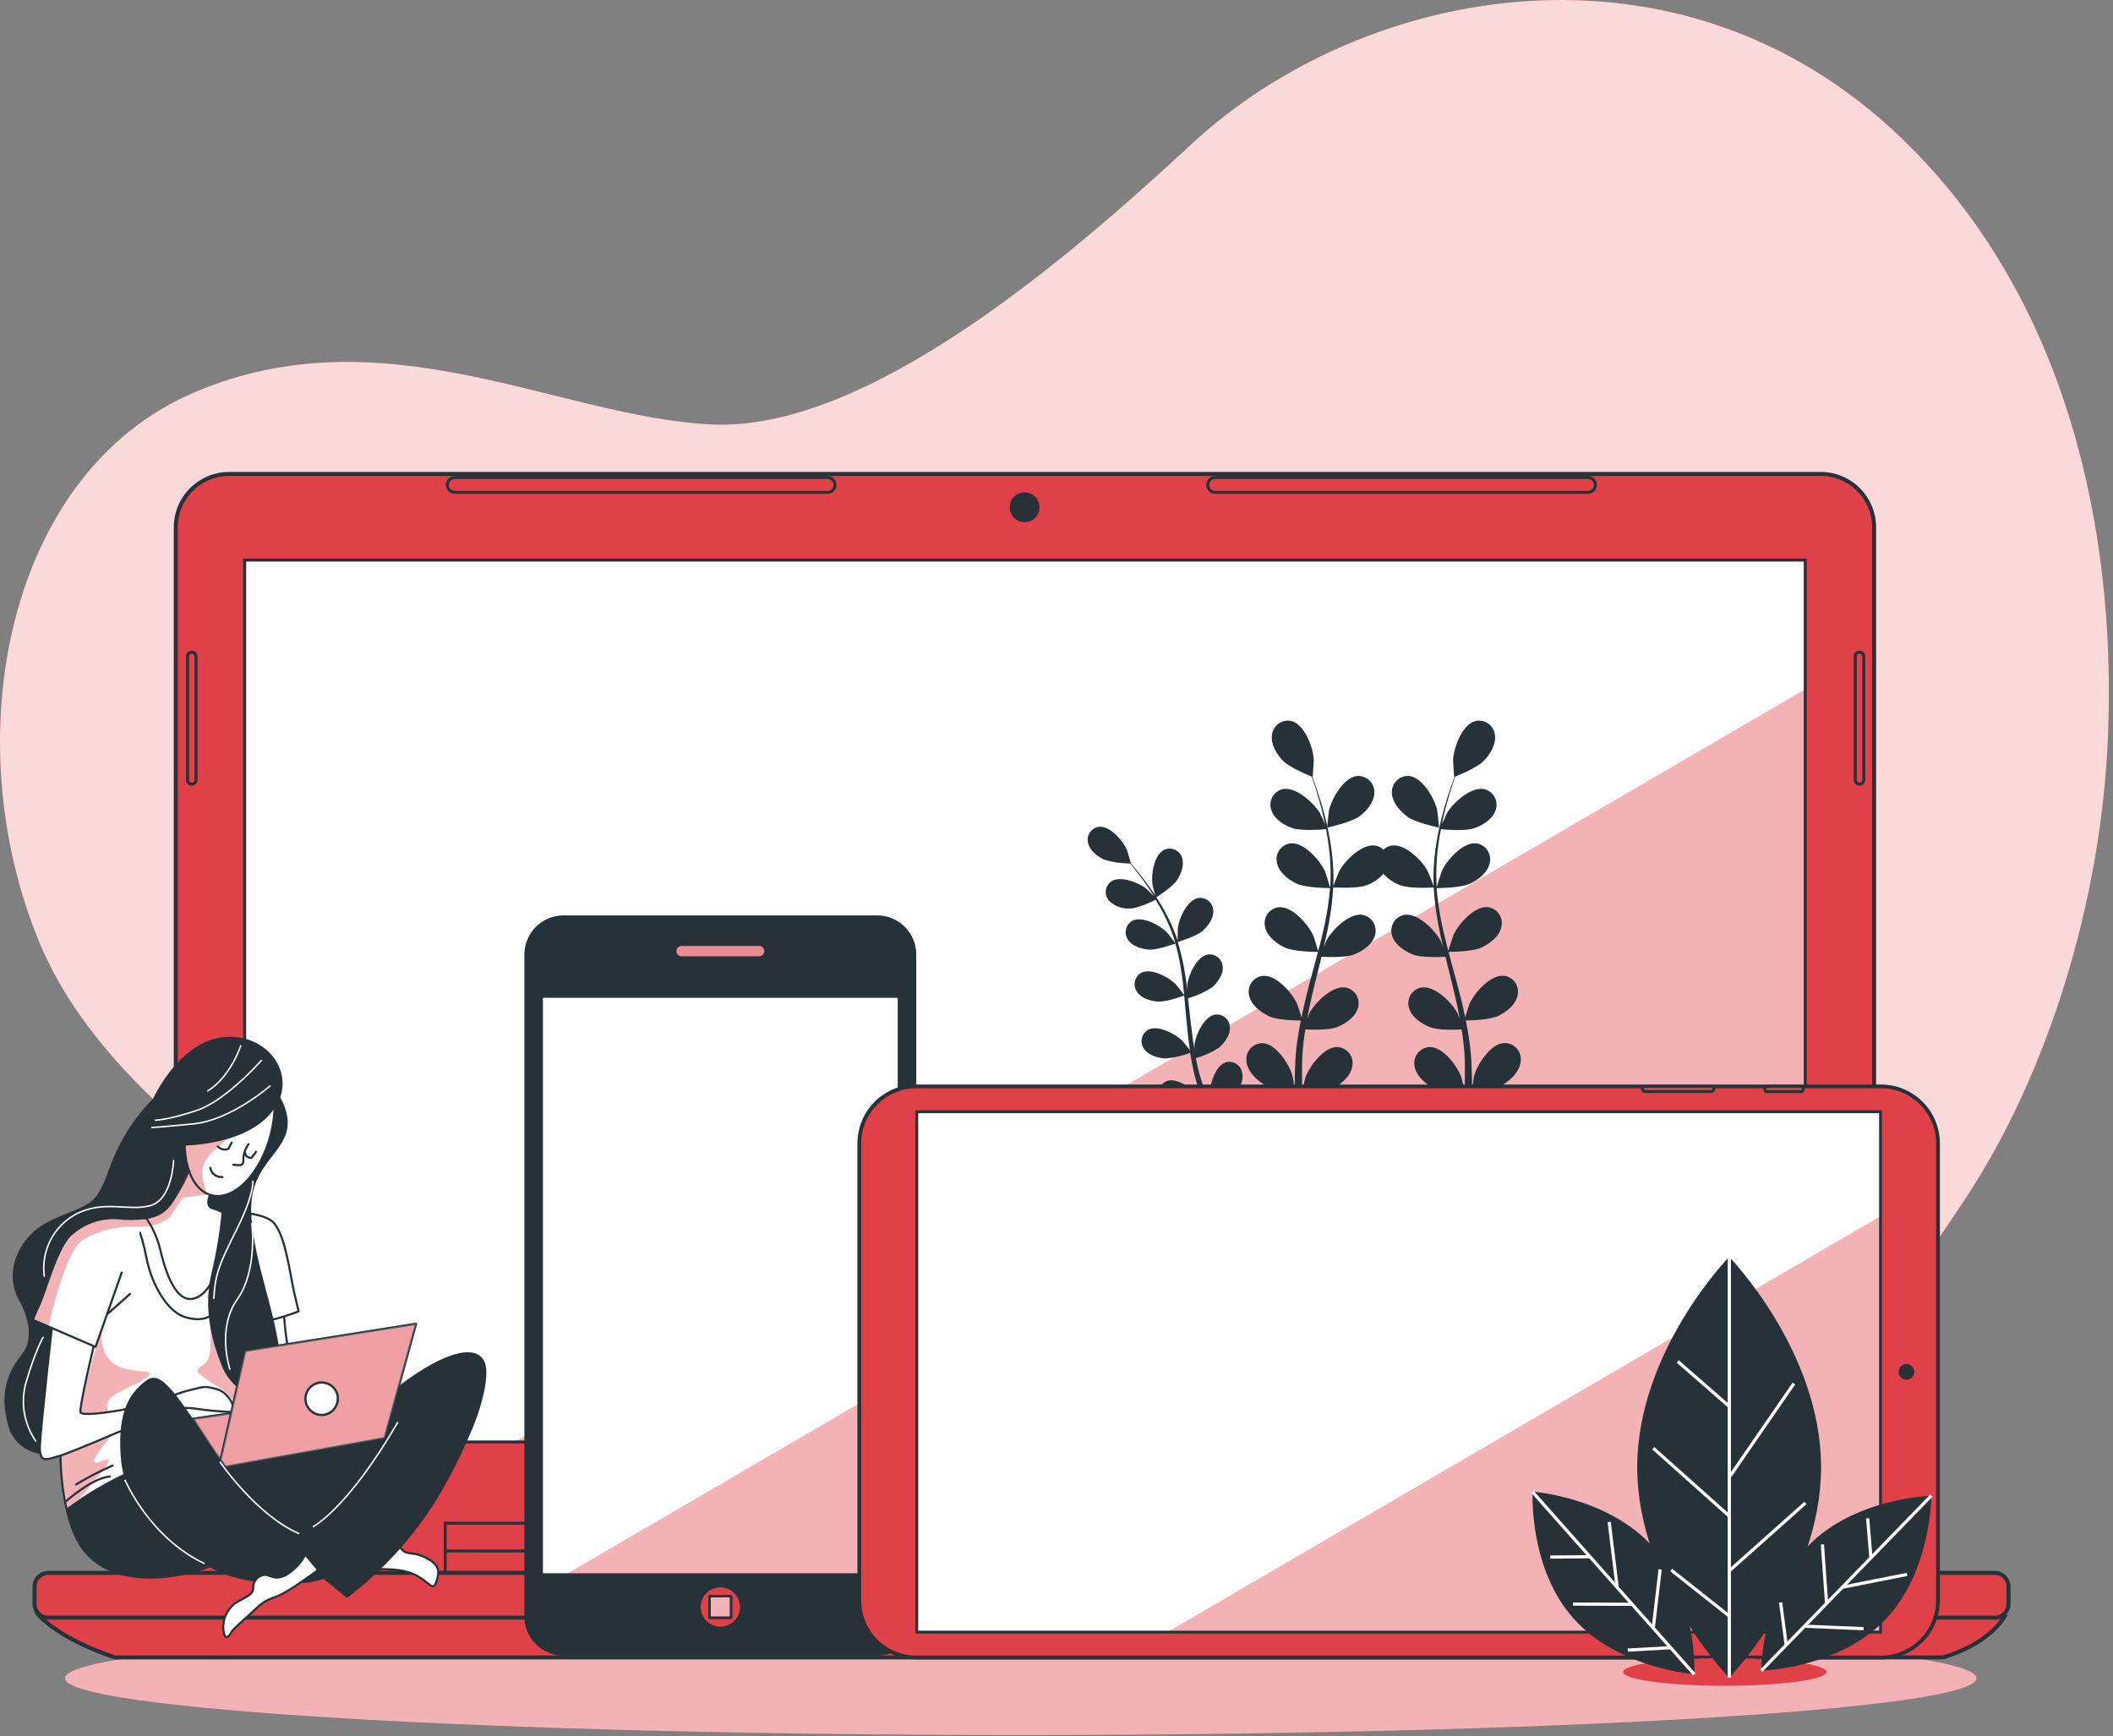 <svg width="488" height="401" viewBox="0 0 488 401" fill="none" xmlns="http://www.w3.org/2000/svg">
<rect x="0" y="0" width="488" height="401" fill="#808080" stroke="none"/>
<path d="M235.735 400.725C357.644 400.725 456.47 394.848 456.47 387.598C456.47 380.348 357.644 374.47 235.735 374.47C113.826 374.47 15 380.348 15 387.598C15 394.848 113.826 400.725 235.735 400.725Z" fill="#E04048"/>
<path opacity="0.6" d="M235.735 400.725C357.644 400.725 456.47 394.848 456.47 387.598C456.47 380.348 357.644 374.47 235.735 374.47C113.826 374.47 15 380.348 15 387.598C15 394.848 113.826 400.725 235.735 400.725Z" fill="white"/>
<path d="M439.027 31.779C387.933 -17.251 315.161 -3.793 275.177 33.277C245.962 60.404 199.94 99.739 164.309 98.029C128.984 96.319 88.6 71.822 44.712 90.693C1.402 109.281 -10.428 170.766 9.151 217.779C28.801 264.957 100.5 303.301 187.249 339.062C219.118 352.411 253.378 359.105 287.927 358.736C287.927 358.736 366.455 357.922 395.965 339.039C419.071 324.225 428.967 314.494 453.947 276.787C472.819 248.244 485.462 208.119 486.878 169.245C488.659 121.748 477.195 68.413 439.027 31.779Z" fill="#E04048"/>
<path opacity="0.8" d="M439.027 31.779C387.933 -17.251 315.161 -3.793 275.177 33.277C245.962 60.404 199.94 99.739 164.309 98.029C128.984 96.319 88.6 71.822 44.712 90.693C1.402 109.281 -10.428 170.766 9.151 217.779C28.801 264.957 100.5 303.301 187.249 339.062C219.118 352.411 253.378 359.105 287.927 358.736C287.927 358.736 366.455 357.922 395.965 339.039C419.071 324.225 428.967 314.494 453.947 276.787C472.819 248.244 485.462 208.119 486.878 169.245C488.659 121.748 477.195 68.413 439.027 31.779Z" fill="white"/>
<path d="M52.919 109.458H420.496C423.768 109.458 426.906 110.758 429.22 113.071C431.534 115.385 432.833 118.523 432.833 121.795V364.055H40.594V121.795C40.594 118.525 41.892 115.389 44.203 113.075C46.514 110.762 49.649 109.461 52.919 109.458Z" fill="#E04048" stroke="#263238" stroke-width="0.921" stroke-miterlimit="10"/>
<path d="M416.924 129.355H56.506V333.035H416.924V129.355Z" fill="white"/>
<g style="mix-blend-mode:multiply" opacity="0.4">
<path d="M416.924 333.035V159.172L118.793 333.035H416.924Z" fill="#E04048"/>
</g>
<path d="M416.924 129.355H56.506V333.035H416.924V129.355Z" stroke="#263238" stroke-width="0.69" stroke-miterlimit="10"/>
<path d="M372.387 351.801H102.822V365.081H372.387V351.801Z" fill="#E04048" stroke="#263238" stroke-width="0.692" stroke-miterlimit="10"/>
<path d="M372.387 358.205H102.822V365.093H372.387V358.205Z" fill="#E04048" stroke="#263238" stroke-width="0.692" stroke-miterlimit="10"/>
<path d="M8.867 372.96C8.867 372.96 13.302 378.374 26.559 382.797H448.639C448.639 382.797 458.475 380.332 462.91 373.444L8.867 372.96Z" fill="#E04048" stroke="#263238" stroke-width="0.921" stroke-miterlimit="10"/>
<path d="M460.681 363.265H11.155C9.396 363.265 7.971 364.69 7.971 366.449V370.424C7.971 372.183 9.396 373.608 11.155 373.608H460.681C462.44 373.608 463.865 372.183 463.865 370.424V366.449C463.865 364.69 462.44 363.265 460.681 363.265Z" fill="#E04048" stroke="#263238" stroke-width="0.921" stroke-miterlimit="10"/>
<path d="M236.632 120.604C238.534 120.604 240.076 119.062 240.076 117.16C240.076 115.258 238.534 113.716 236.632 113.716C234.729 113.716 233.188 115.258 233.188 117.16C233.188 119.062 234.729 120.604 236.632 120.604Z" fill="#263238"/>
<path d="M191.129 113.715H105.029C104.803 113.715 104.579 113.671 104.37 113.584C104.161 113.498 103.971 113.371 103.811 113.211C103.651 113.051 103.524 112.861 103.438 112.652C103.351 112.444 103.307 112.22 103.307 111.993V111.993C103.307 111.767 103.351 111.543 103.438 111.334C103.524 111.126 103.651 110.936 103.811 110.776C103.971 110.616 104.161 110.489 104.37 110.403C104.579 110.316 104.803 110.271 105.029 110.271H191.129C191.585 110.275 192.021 110.457 192.343 110.779C192.665 111.102 192.848 111.538 192.851 111.993V111.993C192.851 112.45 192.669 112.888 192.346 113.211C192.024 113.534 191.586 113.715 191.129 113.715V113.715Z" fill="#E04048" stroke="#263238" stroke-width="0.692" stroke-miterlimit="10"/>
<path d="M366.738 113.715H280.638C280.181 113.715 279.743 113.534 279.42 113.211C279.097 112.888 278.916 112.45 278.916 111.993V111.993C278.919 111.538 279.102 111.102 279.424 110.779C279.746 110.457 280.182 110.275 280.638 110.271H366.738C367.195 110.271 367.633 110.453 367.956 110.776C368.279 111.099 368.46 111.537 368.46 111.993V111.993C368.46 112.45 368.279 112.888 367.956 113.211C367.633 113.534 367.195 113.715 366.738 113.715V113.715Z" fill="#E04048" stroke="#263238" stroke-width="0.692" stroke-miterlimit="10"/>
<path d="M429.459 181.11C429.199 181.11 428.949 181.007 428.763 180.824C428.578 180.64 428.472 180.391 428.469 180.131V151.6C428.472 151.338 428.577 151.088 428.762 150.902C428.947 150.717 429.198 150.612 429.459 150.609C429.72 150.612 429.969 150.718 430.152 150.903C430.336 151.089 430.438 151.339 430.438 151.6V180.131C430.438 180.39 430.335 180.639 430.152 180.823C429.968 181.006 429.719 181.11 429.459 181.11V181.11Z" fill="#E04048" stroke="#263238" stroke-width="0.692" stroke-miterlimit="10"/>
<path d="M44.288 181.11C44.159 181.11 44.032 181.084 43.913 181.035C43.794 180.986 43.686 180.914 43.595 180.823C43.504 180.732 43.432 180.624 43.383 180.505C43.334 180.387 43.309 180.259 43.309 180.131V151.6C43.309 151.339 43.411 151.089 43.595 150.903C43.778 150.718 44.027 150.612 44.288 150.609V150.609C44.549 150.612 44.8 150.717 44.985 150.902C45.17 151.088 45.275 151.338 45.278 151.6V180.131C45.275 180.391 45.169 180.64 44.984 180.824C44.798 181.007 44.548 181.11 44.288 181.11V181.11Z" fill="#E04048" stroke="#263238" stroke-width="0.692" stroke-miterlimit="10"/>
<path d="M313.875 188.588C315.549 187.409 317.354 185.309 317.413 183.092C317.435 182.572 317.348 182.054 317.158 181.57C316.968 181.086 316.679 180.647 316.309 180.282C315.939 179.916 315.497 179.632 315.01 179.448C314.524 179.263 314.005 179.183 313.485 179.211C310.36 179.494 307.588 184.401 306.928 187.126C306.928 187.361 306.456 191.147 306.515 191.136C306.574 191.124 311.893 189.992 313.875 188.588Z" fill="#263238"/>
<path d="M286.878 247.726C286.803 247.305 286.64 246.905 286.399 246.552C286.158 246.199 285.845 245.901 285.48 245.678C285.116 245.455 284.708 245.312 284.284 245.258C283.86 245.205 283.429 245.242 283.021 245.367C280.662 246.181 279.329 250.604 279.365 252.892C279.365 253.033 279.589 254.755 279.718 255.628C279.447 254.956 279.188 254.272 278.916 253.564C278.527 252.538 278.15 251.453 277.737 250.391L277.206 248.705C277.017 248.139 276.899 247.525 276.746 247.006C276.534 246.157 276.357 245.272 276.18 244.388C278.097 243.856 279.92 243.028 281.582 241.935C282.867 240.755 284.177 239.021 284.047 237.217C284.032 236.793 283.927 236.377 283.74 235.996C283.553 235.615 283.288 235.278 282.962 235.006C282.636 234.735 282.256 234.535 281.848 234.42C281.439 234.305 281.011 234.277 280.591 234.339C278.079 234.787 276.145 238.962 275.873 241.227C275.873 241.298 275.873 241.781 275.873 242.406C275.732 241.534 275.578 240.673 275.461 239.788C275.107 237.288 274.835 234.728 274.552 232.169C274.493 231.626 274.423 231.095 274.364 230.565C276.335 230.012 278.212 229.165 279.931 228.052C281.216 226.873 282.525 225.139 282.396 223.335C282.379 222.911 282.273 222.496 282.085 222.116C281.898 221.736 281.632 221.4 281.307 221.128C280.981 220.857 280.602 220.657 280.195 220.542C279.787 220.426 279.359 220.397 278.94 220.457C276.428 220.905 274.493 225.08 274.222 227.345C274.222 227.427 274.222 228.005 274.222 228.642C274.045 227.262 273.856 225.87 273.621 224.502C273.235 222.154 272.695 219.833 272.005 217.555C272.323 217.461 276.298 216.258 277.749 214.996C279.022 213.816 280.343 212.083 280.202 210.278C280.187 209.854 280.082 209.438 279.895 209.057C279.708 208.676 279.443 208.339 279.117 208.067C278.791 207.796 278.411 207.596 278.003 207.481C277.594 207.366 277.166 207.339 276.746 207.4C274.234 207.848 272.3 212.024 272.028 214.288C272.028 214.441 271.958 216.541 271.969 217.284C271.964 217.257 271.964 217.229 271.969 217.201C271.228 214.985 270.293 212.838 269.174 210.785C268.188 208.945 267.093 207.164 265.895 205.454C264.798 203.85 263.701 202.458 262.711 201.232C262.18 200.571 261.673 199.97 261.201 199.427C261.201 199.427 260.352 196.467 260.269 196.278C259.361 194.19 256.377 190.687 253.829 190.947C253.409 191 253.005 191.141 252.643 191.36C252.281 191.58 251.97 191.874 251.729 192.223C251.489 192.571 251.325 192.966 251.248 193.383C251.17 193.799 251.182 194.227 251.282 194.638C251.636 196.408 253.381 197.764 254.926 198.507C256.891 199.125 258.941 199.431 261 199.415C261.484 200.005 261.991 200.595 262.534 201.326C263.489 202.576 264.562 203.992 265.612 205.607C265.895 206.044 266.178 206.516 266.461 206.964C265.824 206.303 264.94 205.395 264.834 205.324C263.064 203.885 258.807 202.152 256.672 203.543C256.323 203.786 256.029 204.099 255.808 204.462C255.588 204.825 255.447 205.231 255.393 205.652C255.34 206.074 255.376 206.502 255.499 206.909C255.621 207.315 255.828 207.692 256.106 208.013C256.749 208.648 257.521 209.138 258.369 209.449C259.218 209.76 260.123 209.886 261.024 209.818C262.793 209.818 266.143 208.167 266.921 207.813C267.546 208.827 268.101 209.889 268.726 211.033C269.786 213.082 270.663 215.221 271.344 217.426C271.344 217.555 271.344 217.697 271.439 217.827C271.179 217.437 269.61 215.468 269.481 215.314C267.877 213.687 263.831 211.493 261.555 212.649C261.181 212.85 260.854 213.128 260.595 213.465C260.336 213.802 260.151 214.189 260.052 214.602C259.953 215.015 259.942 215.444 260.02 215.862C260.098 216.279 260.263 216.675 260.505 217.024C261.472 218.534 263.595 219.183 265.294 219.313C267.252 219.466 271.309 217.968 271.462 217.909C272.079 220.129 272.552 222.387 272.878 224.667C273.125 226.354 273.314 228.064 273.479 229.798C273.137 229.303 271.663 227.439 271.545 227.321C269.941 225.693 265.895 223.511 263.619 224.656C263.245 224.857 262.918 225.135 262.659 225.472C262.4 225.808 262.215 226.196 262.116 226.609C262.017 227.022 262.006 227.451 262.084 227.868C262.162 228.286 262.327 228.682 262.569 229.031C263.536 230.553 265.659 231.19 267.358 231.32C269.268 231.473 273.161 230.057 273.491 229.94C273.573 230.718 273.644 231.508 273.715 232.298C273.951 234.87 274.163 237.441 274.458 239.977C274.564 240.849 274.694 241.71 274.824 242.571C274.281 241.852 273.255 240.566 273.161 240.46C271.557 238.844 267.511 236.651 265.235 237.807C264.86 238.006 264.532 238.282 264.272 238.617C264.012 238.952 263.826 239.338 263.726 239.751C263.625 240.163 263.613 240.591 263.691 241.008C263.768 241.425 263.932 241.821 264.173 242.17C265.152 243.692 267.275 244.329 268.974 244.459C270.995 244.329 272.984 243.887 274.871 243.149C275.095 244.588 275.343 246.004 275.661 247.384C275.814 247.985 275.932 248.563 276.109 249.153C276.286 249.743 276.428 250.332 276.593 250.851C276.97 252.031 277.312 253.057 277.69 254.118C277.878 254.649 278.067 255.144 278.256 255.663C277.819 254.85 277.076 253.576 277.006 253.47C275.673 251.63 272.005 248.846 269.575 249.636C269.176 249.779 268.811 250.005 268.504 250.298C268.198 250.591 267.957 250.946 267.796 251.339C267.636 251.732 267.56 252.154 267.574 252.578C267.588 253.002 267.691 253.418 267.877 253.8C268.608 255.451 270.613 256.406 272.264 256.796C273.915 257.185 278.032 256.454 278.504 256.359C278.975 257.621 279.447 258.848 279.895 259.992C281.346 263.601 282.679 266.55 283.646 268.602C284.613 270.654 285.215 271.81 285.215 271.81C285.327 272.011 285.513 272.16 285.733 272.226C285.953 272.292 286.19 272.27 286.394 272.164C286.593 272.05 286.74 271.864 286.806 271.645C286.871 271.425 286.851 271.189 286.748 270.985C286.748 270.985 286.146 269.876 285.144 267.859C284.141 265.842 282.785 262.964 281.252 259.426C280.815 258.4 280.367 257.315 279.919 256.194C280.379 255.97 283.976 254.236 285.179 252.797C286.382 251.358 287.279 249.483 286.878 247.726Z" fill="#263238"/>
<path d="M266.92 207.318C266.92 207.318 270.729 204.959 271.826 203.296C272.77 201.869 273.56 199.758 273.006 198.106C272.878 197.702 272.666 197.33 272.385 197.013C272.103 196.697 271.758 196.443 271.372 196.268C270.986 196.093 270.568 196.002 270.144 196C269.72 195.997 269.301 196.084 268.913 196.255C266.554 197.34 265.846 201.881 266.141 204.145C266.141 204.334 266.92 207.341 266.92 207.318Z" fill="#263238"/>
<path d="M324.974 188.588C326.944 190.05 332.345 191.135 332.345 191.135C332.345 191.135 331.992 187.361 331.933 187.125C331.307 184.401 328.512 179.494 325.387 179.211C324.867 179.181 324.347 179.26 323.86 179.444C323.373 179.627 322.93 179.911 322.559 180.277C322.189 180.643 321.9 181.083 321.71 181.567C321.521 182.052 321.435 182.572 321.459 183.092C321.483 185.25 323.287 187.29 324.974 188.588Z" fill="#263238"/>
<path d="M347.382 240.897C344.256 241.027 341.202 245.78 340.447 248.481C340.447 248.634 340.116 250.415 339.951 251.547C339.951 250.863 339.951 250.215 339.951 249.519C339.951 248.139 339.881 246.759 339.822 245.284C339.822 244.577 339.727 243.857 339.668 243.126C339.609 242.395 339.503 241.64 339.421 240.897C339.196 239.163 338.89 237.429 338.536 235.672C339.715 235.672 344.032 235.542 345.931 234.669C347.83 233.796 350 232.145 350.472 229.951C350.604 229.447 350.627 228.92 350.54 228.406C350.453 227.892 350.259 227.402 349.969 226.969C349.679 226.535 349.301 226.168 348.859 225.892C348.417 225.615 347.922 225.435 347.405 225.363C344.292 224.998 340.553 229.244 339.397 231.803C339.326 231.957 338.701 233.879 338.383 234.941C338.159 233.891 337.946 232.841 337.699 231.791C336.956 228.748 336.106 225.694 335.281 222.639C335.021 221.707 334.785 220.763 334.538 219.832C335.21 219.832 340.116 219.832 342.192 218.817C344.268 217.803 346.261 216.293 346.733 214.1C346.863 213.595 346.884 213.069 346.797 212.556C346.709 212.042 346.515 211.553 346.225 211.12C345.936 210.687 345.558 210.32 345.117 210.043C344.677 209.766 344.182 209.585 343.667 209.512C340.553 209.158 336.826 213.404 335.67 215.951C335.576 216.14 334.679 218.912 334.49 219.631C333.948 217.567 333.429 215.515 333.004 213.463C332.417 210.705 332.011 207.911 331.789 205.1C332.155 205.1 337.345 205.1 339.491 204.086C341.39 203.213 343.56 201.562 344.044 199.368C344.172 198.863 344.192 198.337 344.102 197.823C344.013 197.31 343.817 196.821 343.527 196.388C343.237 195.956 342.859 195.589 342.417 195.312C341.976 195.035 341.481 194.854 340.966 194.78C337.852 194.426 334.125 198.672 332.969 201.22C332.875 201.42 331.919 204.404 331.789 204.947C331.789 204.794 331.789 204.617 331.789 204.452C331.632 201.622 331.727 198.784 332.073 195.971C332.249 194.414 332.497 192.928 332.78 191.501C333.795 191.607 338.3 192.008 340.364 191.313C342.428 190.617 344.693 189.26 345.4 187.161C345.582 186.673 345.66 186.153 345.628 185.634C345.596 185.115 345.455 184.608 345.215 184.147C344.975 183.686 344.641 183.28 344.234 182.956C343.827 182.632 343.356 182.397 342.853 182.266C339.786 181.57 335.611 185.38 334.184 187.786C334.113 187.916 333.464 189.331 333.004 190.381C333.134 189.732 333.264 189.06 333.405 188.446C333.936 186.088 334.585 184.047 335.127 182.207C335.458 181.169 335.776 180.226 336.083 179.353C337.109 178.94 341.213 177.253 342.699 175.708C344.186 174.163 345.589 171.887 345.247 169.705C345.186 169.188 345.016 168.689 344.749 168.241C344.482 167.794 344.124 167.408 343.698 167.109C343.271 166.809 342.787 166.603 342.275 166.504C341.764 166.404 341.237 166.414 340.73 166.532C337.699 167.322 335.752 172.63 335.587 175.425C335.587 175.661 335.8 179.471 335.847 179.447H335.906C335.599 180.285 335.269 181.181 334.927 182.172C334.325 184 333.653 186.076 333.075 188.387C332.422 190.868 331.914 193.384 331.554 195.924C331.142 198.767 330.984 201.64 331.082 204.511V204.617C330.775 203.756 329.832 201.361 329.737 201.196C328.416 198.719 324.406 194.733 321.328 195.299C320.638 195.423 320.004 195.756 319.511 196.254C319.021 195.754 318.385 195.42 317.695 195.299C314.617 194.745 310.618 198.731 309.297 201.196C309.203 201.361 308.248 203.756 307.941 204.617C307.941 204.617 307.941 204.546 307.941 204.511C308.035 201.64 307.873 198.766 307.457 195.924C307.095 193.386 306.591 190.87 305.948 188.387C305.37 186.029 304.697 184 304.084 182.172C303.742 181.181 303.424 180.285 303.105 179.447H303.164C303.164 179.447 303.435 175.661 303.424 175.425C303.27 172.63 301.312 167.322 298.281 166.532C297.774 166.414 297.247 166.404 296.736 166.504C296.224 166.603 295.74 166.809 295.313 167.109C294.887 167.408 294.528 167.794 294.262 168.241C293.995 168.689 293.825 169.188 293.764 169.705C293.422 171.887 294.861 174.21 296.311 175.708C297.762 177.206 301.902 178.94 302.928 179.353C303.235 180.226 303.553 181.169 303.895 182.207C304.462 184.047 305.075 186.135 305.606 188.446C305.747 189.06 305.877 189.732 306.018 190.381C305.558 189.331 304.921 187.916 304.839 187.786C303.412 185.427 299.237 181.57 296.182 182.266C295.677 182.395 295.206 182.629 294.798 182.953C294.39 183.276 294.055 183.682 293.814 184.144C293.574 184.606 293.434 185.114 293.403 185.633C293.371 186.153 293.45 186.674 293.634 187.161C294.342 189.26 296.677 190.699 298.659 191.313C300.64 191.926 305.228 191.607 306.254 191.501C306.526 192.928 306.773 194.414 306.95 195.971C307.3 198.784 307.399 201.622 307.245 204.452C307.245 204.617 307.245 204.794 307.186 204.947C307.056 204.404 306.089 201.409 306.007 201.22C304.827 198.672 301.112 194.426 297.998 194.78C297.482 194.853 296.988 195.034 296.547 195.312C296.106 195.589 295.729 195.956 295.44 196.389C295.15 196.822 294.955 197.311 294.868 197.824C294.78 198.338 294.802 198.864 294.932 199.368C295.403 201.527 297.574 203.178 299.472 204.086C301.619 205.077 306.809 205.1 307.174 205.1C306.941 207.919 306.527 210.72 305.936 213.486C305.499 215.539 304.98 217.591 304.438 219.655C304.249 218.935 303.353 216.116 303.258 215.975C302.079 213.427 298.364 209.181 295.25 209.535C294.734 209.608 294.24 209.789 293.799 210.067C293.358 210.344 292.981 210.711 292.691 211.144C292.402 211.577 292.207 212.066 292.12 212.579C292.032 213.093 292.054 213.619 292.183 214.123C292.655 216.282 294.825 217.933 296.724 218.841C298.8 219.796 303.718 219.855 304.379 219.855C304.131 220.787 303.895 221.731 303.636 222.662C302.81 225.717 301.961 228.772 301.277 231.815C301.018 232.865 300.805 233.914 300.581 234.964C300.263 233.903 299.638 231.98 299.567 231.827C298.387 229.267 294.672 225.021 291.558 225.387C291.043 225.46 290.548 225.641 290.107 225.918C289.667 226.196 289.289 226.563 289 226.996C288.71 227.429 288.515 227.918 288.428 228.431C288.34 228.945 288.362 229.471 288.492 229.975C288.963 232.133 291.134 233.773 293.033 234.693C294.932 235.613 299.201 235.684 300.428 235.695C300.074 237.453 299.767 239.234 299.543 240.92C299.461 241.663 299.331 242.43 299.296 243.15C299.26 243.869 299.189 244.6 299.142 245.308C299.083 246.782 299.036 248.162 299.024 249.542C299.024 250.238 299.024 250.887 299.024 251.571C298.859 250.391 298.564 248.658 298.517 248.504C297.762 245.803 294.719 241.05 291.582 240.92C291.062 240.916 290.547 241.022 290.07 241.229C289.593 241.437 289.165 241.743 288.813 242.126C288.462 242.51 288.195 242.963 288.03 243.456C287.865 243.949 287.805 244.472 287.855 244.99C287.996 247.207 289.895 249.153 291.641 250.309C293.386 251.465 298.246 252.349 299.012 252.467C299.012 254.13 299.012 255.734 299.012 257.244C299.142 262.021 299.425 265.984 299.661 268.767C299.897 271.551 300.098 273.131 300.098 273.131C300.165 273.398 300.329 273.631 300.559 273.783C300.788 273.935 301.066 273.997 301.338 273.956C301.611 273.914 301.858 273.773 302.032 273.56C302.206 273.347 302.294 273.076 302.28 272.801C302.28 272.801 302.055 271.268 301.761 268.52C301.466 265.771 301.1 261.856 300.864 257.138C300.805 255.782 300.746 254.331 300.711 252.845C301.489 252.774 306.266 252.29 308.212 251.182C310.158 250.073 312.057 248.316 312.34 246.122C312.424 245.608 312.398 245.083 312.266 244.579C312.133 244.076 311.896 243.606 311.57 243.2C311.245 242.794 310.837 242.462 310.374 242.223C309.912 241.985 309.404 241.846 308.884 241.817C305.747 241.734 302.397 246.287 301.466 248.894C301.407 249.059 300.923 251.134 300.711 252.196C300.711 251.3 300.711 250.415 300.711 249.471C300.711 248.139 300.711 246.711 300.711 245.332C300.711 244.624 300.793 243.904 300.829 243.173C300.864 242.442 300.959 241.734 301.018 241.015C301.135 239.941 301.301 238.856 301.477 237.759C302.881 237.83 306.879 237.948 308.755 237.229C310.63 236.509 312.989 234.976 313.591 232.853C313.752 232.358 313.808 231.835 313.754 231.317C313.7 230.799 313.538 230.299 313.278 229.848C313.017 229.397 312.665 229.007 312.243 228.701C311.821 228.396 311.34 228.183 310.831 228.076C307.752 227.51 303.754 231.508 302.421 233.973L301.902 235.259C302.091 234.198 302.291 233.136 302.527 232.074C303.188 229.043 303.966 225.977 304.733 222.898L305.193 220.976C306.372 221.035 310.713 221.212 312.682 220.457C314.652 219.702 316.917 218.204 317.53 216.081C317.69 215.585 317.744 215.062 317.688 214.544C317.633 214.026 317.469 213.526 317.208 213.076C316.946 212.625 316.593 212.235 316.171 211.93C315.749 211.624 315.268 211.411 314.758 211.304C311.68 210.738 307.681 214.737 306.349 217.202C306.349 217.296 306.042 217.945 305.747 218.688C306.136 217.013 306.502 215.338 306.82 213.663C307.379 210.794 307.742 207.889 307.906 204.971C308.566 204.971 313.484 205.277 315.619 204.452C317.117 203.904 318.454 202.992 319.511 201.798C320.569 202.992 321.906 203.904 323.404 204.452C325.538 205.277 330.48 205.006 331.117 204.971C331.287 207.889 331.649 210.793 332.202 213.663C332.521 215.338 332.886 217.013 333.276 218.688C332.981 217.945 332.721 217.296 332.674 217.202C331.353 214.737 327.355 210.738 324.265 211.304C323.755 211.411 323.274 211.624 322.852 211.929C322.431 212.235 322.078 212.625 321.818 213.076C321.557 213.527 321.395 214.028 321.341 214.545C321.287 215.063 321.343 215.586 321.505 216.081C322.118 218.204 324.394 219.702 326.34 220.457C328.287 221.212 332.674 221.035 333.83 220.976C333.983 221.624 334.137 222.261 334.302 222.898C335.057 225.977 335.835 229.043 336.507 232.074C336.743 233.136 336.932 234.198 337.132 235.259C336.873 234.61 336.649 234.08 336.602 233.973C335.281 231.508 331.282 227.51 328.192 228.076C327.683 228.183 327.201 228.396 326.78 228.701C326.358 229.007 326.006 229.397 325.745 229.848C325.485 230.299 325.322 230.799 325.268 231.317C325.214 231.835 325.27 232.358 325.432 232.853C326.046 234.976 328.322 236.474 330.268 237.229C332.214 237.984 336.165 237.83 337.557 237.759C337.722 238.856 337.899 239.941 338.005 241.015C338.076 241.734 338.182 242.43 338.206 243.173C338.229 243.916 338.276 244.624 338.312 245.332C338.312 246.711 338.312 248.139 338.312 249.471C338.312 250.415 338.312 251.3 338.312 252.196C338.088 251.134 337.604 249.059 337.545 248.894C336.613 246.252 333.264 241.699 330.126 241.817C329.607 241.846 329.099 241.985 328.637 242.223C328.174 242.462 327.766 242.794 327.441 243.2C327.115 243.606 326.878 244.076 326.745 244.579C326.613 245.083 326.587 245.608 326.671 246.122C326.954 248.316 329.03 250.144 330.799 251.182C332.568 252.22 337.522 252.774 338.3 252.845C338.3 254.331 338.218 255.782 338.147 257.138C337.923 261.856 337.557 265.783 337.262 268.52C336.967 271.256 336.731 272.801 336.731 272.801C336.717 273.076 336.805 273.347 336.979 273.56C337.153 273.773 337.4 273.914 337.673 273.956C337.945 273.997 338.223 273.935 338.452 273.783C338.681 273.631 338.846 273.398 338.913 273.131V273.131C338.913 273.131 339.114 271.539 339.362 268.767C339.609 265.996 339.881 262.021 339.998 257.244C339.998 255.734 340.057 254.13 340.057 252.467C340.824 252.349 345.554 251.559 347.441 250.309C349.328 249.059 351.085 247.207 351.215 244.99C351.269 244.461 351.21 243.927 351.04 243.423C350.87 242.919 350.594 242.458 350.231 242.07C349.868 241.682 349.425 241.376 348.934 241.174C348.442 240.972 347.913 240.877 347.382 240.897Z" fill="#263238"/>
<path d="M65.458 300.907C65.458 300.907 65.659 308.916 67.015 313.209C68.001 316.147 69.183 319.016 70.553 321.795C70.553 321.795 65.482 324.532 63.135 324.732C60.788 324.933 57.674 314.376 57.674 307.158C57.674 299.94 60.387 297.782 65.458 300.907Z" fill="white" stroke="#263238" stroke-width="0.485" stroke-linecap="round" stroke-linejoin="round"/>
<path d="M51.316 279.924C51.316 279.924 59.572 279.618 62.721 281.965C65.87 284.312 67.014 294.656 67.993 298.76L68.972 302.865C66.675 303.771 64.309 304.489 61.896 305.011C60.976 305.08 60.062 305.21 59.159 305.401C59.159 305.401 56.671 291.2 53.746 287.048C52.267 284.912 50.635 282.886 48.863 280.986C48.863 280.986 47.542 279.405 51.316 279.924Z" fill="white" stroke="#263238" stroke-width="0.485" stroke-linecap="round" stroke-linejoin="round"/>
<path d="M44.571 267.316C43.889 269.93 42.836 272.432 41.445 274.747C39.086 278.651 38.119 281.376 30.901 281.576C23.683 281.777 19.967 287.662 16.877 305.2C13.787 322.739 11.994 342.106 17.266 354.407C22.538 366.709 38.107 365.506 48.274 361.826C58.441 358.146 60.776 346.599 60.965 334.109C61.154 321.619 61.166 301.886 59.208 291.92C57.25 281.953 51.6 279.819 49.053 279.04C46.505 278.262 49.843 273.568 49.843 273.568L44.571 267.316Z" fill="white"/>
<g style="mix-blend-mode:multiply" opacity="0.4">
<path d="M23.953 305.636C23.953 305.636 22.231 310.354 25.285 314.022C28.34 317.69 35.901 315.933 34.438 317.643C32.975 319.353 26.429 321.465 25.285 323.175C24.95 323.606 24.753 324.128 24.719 324.673C24.685 325.218 24.817 325.761 25.097 326.23C25.097 326.23 19.081 327.303 18.657 326.288C18.232 325.274 22.195 311.062 22.195 311.062L23.953 305.636Z" fill="#E04048"/>
</g>
<g style="mix-blend-mode:multiply" opacity="0.4">
<path d="M25.792 331.573C25.792 331.573 21.605 336.149 21.794 337.47C21.983 338.791 25.792 335.76 25.037 337.659C24.282 339.558 21.027 342.624 20.072 344.146C19.116 345.667 15.354 348.368 15.354 348.368L14.009 338.048L13.75 336.243L25.792 331.573Z" fill="#E04048"/>
</g>
<path d="M44.571 267.316C43.889 269.93 42.836 272.432 41.445 274.747C39.086 278.651 38.119 281.376 30.901 281.576C23.683 281.777 19.967 287.662 16.877 305.2C13.787 322.739 11.994 342.106 17.266 354.407C22.538 366.709 38.107 365.506 48.274 361.826C58.441 358.146 60.776 346.599 60.965 334.109C61.154 321.619 61.166 301.886 59.208 291.92C57.25 281.953 51.6 279.819 49.053 279.04C46.505 278.262 49.843 273.568 49.843 273.568L44.571 267.316Z" stroke="#263238" stroke-width="0.485" stroke-linecap="round" stroke-linejoin="round"/>
<path d="M51.318 279.925C50.588 279.569 49.831 279.274 49.053 279.04C46.518 278.262 49.844 273.568 49.844 273.568L44.572 267.316C43.889 269.93 42.837 272.432 41.446 274.747C39.453 278.061 38.438 280.526 33.744 281.317C35.233 283.462 36.32 285.86 36.952 288.393C38.132 293.477 40.656 301.674 45.35 299.728C49.808 297.876 53.193 287.178 51.318 279.925Z" fill="white"/>
<g style="mix-blend-mode:multiply" opacity="0.4">
<path d="M39.143 281.222C37.906 282.1 36.525 282.755 35.062 283.156L33.883 281.139C33.883 281.139 38.754 281.741 43.625 270.524C44.684 272.601 46.181 274.424 48.013 275.867L42.198 276.61" fill="#E04048"/>
</g>
<path d="M51.318 279.925C50.588 279.569 49.831 279.274 49.053 279.04C46.518 278.262 49.844 273.568 49.844 273.568L44.572 267.316C43.889 269.93 42.837 272.432 41.446 274.747C39.453 278.061 38.438 280.526 33.744 281.317C35.233 283.462 36.32 285.86 36.952 288.393C38.132 293.477 40.656 301.674 45.35 299.728C49.808 297.876 53.193 287.178 51.318 279.925Z" stroke="#263238" stroke-width="0.485" stroke-linecap="round" stroke-linejoin="round"/>
<path d="M24.438 303.82L30.052 298.831" stroke="#263238" stroke-width="0.485" stroke-linecap="round" stroke-linejoin="round"/>
<path d="M30.9 281.576C30.9 281.576 32.552 283.84 33.802 290.398C35.052 296.956 38.791 302.888 42.542 304.127C46.292 305.365 48.156 304.127 48.156 304.127" stroke="#263238" stroke-width="0.485" stroke-linecap="round" stroke-linejoin="round"/>
<path d="M12.348 303.254C12.348 303.254 9.423 329.202 9.223 333.707C9.022 338.213 10.779 337.034 13.716 336.255C16.653 335.477 33.437 327.999 37.305 326.678C41.174 325.357 41.799 324.921 44.925 325.31C47.661 325.72 50.417 325.983 53.181 326.1C55.139 326.1 52.98 321.606 50.055 320.828C47.13 320.049 47.319 320.238 44.005 321.016C40.69 321.795 35.406 324.142 29.745 325.31C24.084 326.477 19.201 326.878 18.623 326.289C18.045 325.699 22.161 308.715 22.161 308.715L12.348 303.254Z" fill="white" stroke="#263238" stroke-width="0.485" stroke-linecap="round" stroke-linejoin="round"/>
<path d="M33.742 281.316C31.565 281.576 29.366 281.596 27.184 281.375C25.189 281.233 23.186 281.509 21.303 282.186C19.421 282.862 17.7 283.924 16.251 285.303C13.125 288.417 10.354 298.572 9.174 301.119C7.995 303.667 7.617 304.823 7.617 304.823L22.066 311.074L28.116 293.889" fill="white"/>
<g style="mix-blend-mode:multiply" opacity="0.4">
<path d="M33.591 281.187C30.751 281.492 27.896 281.63 25.04 281.599C23.314 281.624 21.616 282.031 20.067 282.789C18.517 283.548 17.154 284.64 16.076 285.987C13.399 289.042 7.914 304.705 7.914 304.705L11.275 306.144C11.275 306.144 14.932 289.042 19.119 286.376C22.8 284.182 27.046 283.119 31.326 283.321C32.506 283.321 33.827 283.239 34.664 283.156L33.591 281.187Z" fill="#E04048"/>
</g>
<path d="M33.742 281.316C31.565 281.576 29.366 281.596 27.184 281.375C25.189 281.233 23.186 281.509 21.303 282.186C19.421 282.862 17.7 283.924 16.251 285.303C13.125 288.417 10.354 298.572 9.174 301.119C7.995 303.667 7.617 304.823 7.617 304.823L22.066 311.074L28.116 293.889" stroke="#263238" stroke-width="0.485" stroke-linecap="round" stroke-linejoin="round"/>
<path d="M15.379 346.634C15.379 346.634 21.276 341.327 25.369 341.02" stroke="#263238" stroke-width="0.485" stroke-linecap="round" stroke-linejoin="round"/>
<path d="M25.994 338.473C23.094 339.75 20.278 341.208 17.561 342.837" stroke="#263238" stroke-width="0.485" stroke-linecap="round" stroke-linejoin="round"/>
<path d="M62.56 261.878C64.864 252.724 62.471 244.232 57.216 242.909C51.96 241.586 45.832 247.933 43.528 257.086C41.223 266.24 43.616 274.732 48.872 276.055C54.127 277.378 60.256 271.031 62.56 261.878Z" fill="white"/>
<g style="mix-blend-mode:multiply" opacity="0.4">
<path d="M47.873 275.702C47.212 274.381 46.34 271.209 46.965 269.204C47.92 266.161 53.063 262.74 53.063 262.74C53.063 262.74 50.704 263.306 48.345 263.672C45.986 264.038 42.719 264.568 42.719 264.568L43.533 270.277C44.63 272.848 45.962 274.948 47.873 275.702Z" fill="#E04048"/>
</g>
<path d="M62.56 261.878C64.864 252.724 62.471 244.232 57.216 242.909C51.96 241.586 45.832 247.933 43.528 257.086C41.223 266.24 43.616 274.732 48.872 276.055C54.127 277.378 60.256 271.031 62.56 261.878Z" stroke="#263238" stroke-width="0.485" stroke-linecap="round" stroke-linejoin="round"/>
<g style="mix-blend-mode:multiply" opacity="0.4">
<path d="M43.604 270.784C42.708 272.553 39.924 278.073 37.046 279.889C36.234 280.413 35.347 280.81 34.416 281.069" fill="#E04048"/>
</g>
<g style="mix-blend-mode:multiply" opacity="0.4">
<path d="M48.296 299.728C48.296 299.728 49.063 310.59 48.296 313.268C47.529 315.945 44.486 315.745 46.008 317.266C47.665 318.646 49.455 319.859 51.351 320.887L54.017 323.564L54.618 319.507C54.618 319.507 52.707 320.085 50.797 313.409C49.577 308.928 48.741 304.351 48.296 299.728V299.728Z" fill="#E04048"/>
</g>
<path d="M57.38 264.238C56.76 265.136 56.356 266.166 56.2 267.246C56.2 267.599 56.2 267.918 56.2 268.177C56.211 268.301 56.195 268.426 56.152 268.543C56.11 268.66 56.043 268.767 55.955 268.855C55.868 268.944 55.762 269.012 55.646 269.056C55.529 269.1 55.405 269.118 55.281 269.109L53.877 269.003" stroke="#263238" stroke-width="0.485" stroke-linecap="round" stroke-linejoin="round"/>
<path d="M51.377 271.833C50.725 271.906 50.07 271.727 49.546 271.332C49.022 270.937 48.669 270.357 48.559 269.71" stroke="#263238" stroke-width="0.485" stroke-linecap="round" stroke-linejoin="round"/>
<path d="M53.497 263.884L52.789 265.299C52.376 265.496 51.909 265.551 51.461 265.455C51.013 265.359 50.609 265.118 50.312 264.768" stroke="#263238" stroke-width="0.485" stroke-linecap="round" stroke-linejoin="round"/>
<path d="M59.137 266.007L58.087 267.423C58.087 267.423 56.672 267.423 56.672 266.361" stroke="#263238" stroke-width="0.485" stroke-linecap="round" stroke-linejoin="round"/>
<path d="M64.727 253.458C67.086 246.511 61.342 239.304 52.768 239.457C44.193 239.611 38.19 247.997 35.347 253.741C32.689 256.405 30.404 259.416 28.553 262.693C25.015 268.743 25.015 272.258 22.302 276.162C19.59 280.066 11.569 280.267 6.875 285.35C2.181 290.434 2.157 296.284 4.339 300.188C6.521 304.092 7.878 309.163 5.118 312.678C2.358 316.193 -0.343 320.934 1.803 328.896C2.207 330.673 3.144 332.285 4.489 333.516C5.833 334.747 7.522 335.538 9.328 335.784C9.21 335.118 9.175 334.441 9.222 333.767C9.375 330.228 11.168 313.94 11.958 306.734L7.665 304.87C7.665 304.87 8.054 303.691 9.222 301.167C10.39 298.643 13.126 288.464 16.299 285.35C17.749 283.973 19.47 282.913 21.353 282.239C23.235 281.565 25.238 281.291 27.232 281.434C29.414 281.655 31.613 281.635 33.79 281.375C35.105 281.215 36.361 280.738 37.45 279.983C38.54 279.229 39.429 278.221 40.041 277.047V277.047L40.348 276.54V276.481C40.678 275.938 41.008 275.36 41.374 274.759C42.221 273.332 42.947 271.836 43.544 270.288C42.949 268.443 42.631 266.519 42.601 264.58C46.446 264.45 57.084 263.507 62.463 257.185C62.781 256.795 63.076 256.406 63.336 256.005C63.259 257.995 62.974 259.972 62.486 261.903C61.494 266.337 59.255 270.397 56.035 273.603L55.468 274.086L55.115 274.369C54.938 274.499 54.773 274.629 54.596 274.735C54.471 274.826 54.342 274.909 54.206 274.983C54.047 275.09 53.881 275.188 53.711 275.278L53.298 275.49L52.803 275.702L52.39 275.855L51.895 276.009L51.482 276.115C50.601 276.316 49.686 276.316 48.805 276.115L48.462 275.997C48.087 276.701 47.966 277.514 48.12 278.297C48.181 278.494 48.293 278.672 48.444 278.813C48.595 278.954 48.78 279.052 48.981 279.099V279.099C49.739 279.326 50.476 279.614 51.187 279.96C50.738 284.728 49.95 289.458 48.828 294.113C46.87 302.311 49.017 310.119 51.364 315.78C53.711 321.441 60.929 324.956 63.465 321.677C66.001 318.398 65.223 314.848 63.666 307.028C62.109 299.209 58.004 287.898 58.004 279.299C58.004 270.701 63.076 267.977 65.624 262.905C67.452 259.237 65.824 255.368 64.727 253.458Z" fill="#263238"/>
<path d="M62.343 250.828C62.343 250.828 53.332 258.718 44.651 259.567C35.971 260.417 35.074 260.405 35.074 260.405" stroke="white" stroke-width="0.346" stroke-linecap="round" stroke-linejoin="round"/>
<path d="M60.374 244.906C60.374 244.906 52.201 254.212 45.442 256.465C38.684 258.718 35.865 258.718 35.865 258.718" stroke="white" stroke-width="0.346" stroke-linecap="round" stroke-linejoin="round"/>
<path d="M55.588 241.534C55.588 241.534 53.335 248.61 47.98 251.96" stroke="white" stroke-width="0.346" stroke-linecap="round" stroke-linejoin="round"/>
<path d="M40.089 268.012C40.089 268.012 39.806 277.035 34.734 278.438C29.663 279.842 24.037 277.035 17.55 280.408C15.018 281.77 12.961 283.871 11.652 286.431C10.344 288.991 9.846 291.888 10.225 294.738" stroke="white" stroke-width="0.346" stroke-linecap="round" stroke-linejoin="round"/>
<path d="M8.255 332.811C6.912 330.861 6.013 328.64 5.624 326.304C5.235 323.968 5.364 321.575 6.003 319.295C8.255 311.687 9.942 308.868 9.942 308.868" stroke="white" stroke-width="0.346" stroke-linecap="round" stroke-linejoin="round"/>
<path d="M58.159 282.661C58.159 282.661 59.563 293.37 54.774 300.128C49.986 306.887 53.088 316.193 53.088 316.193" stroke="white" stroke-width="0.346" stroke-linecap="round" stroke-linejoin="round"/>
<path d="M58.406 272.801C58.406 272.801 58.689 275.903 54.737 283.793C50.786 291.684 49.666 294.219 49.383 299.857" stroke="white" stroke-width="0.346" stroke-linecap="round" stroke-linejoin="round"/>
<path d="M85.451 362.51C85.451 362.51 91.785 361.897 95.453 363.524C99.121 365.152 99.947 367.806 100.76 365.364C101.574 362.923 101.574 361.484 98.519 359.856C95.465 358.228 94.226 359.243 93.011 358.016C92.415 357.376 91.728 356.828 90.971 356.388C90.971 356.388 87.704 355.976 87.492 357.816C87.279 359.656 84.236 360.257 84.236 360.257L85.451 362.51Z" fill="white" stroke="#263238" stroke-width="0.485" stroke-miterlimit="10"/>
<path d="M111.929 314.577C109.783 309.694 100.831 313.044 90.451 321.406C77.017 332.233 66.579 334.757 60.965 335.194V335.017C58.04 333.649 53.888 333.59 48.946 334.392C48.793 334.168 48.64 333.944 48.498 333.708C39.063 319.071 36.586 316.535 33.46 319.071C30.335 321.606 26.82 325.51 27.988 337.623C28.092 338.576 28.273 339.519 28.53 340.442C23.885 342.65 19.468 345.308 15.344 348.38C15.797 350.443 16.437 352.46 17.255 354.407C22.503 366.673 38.048 365.553 48.203 361.861C51.274 363.522 54.611 364.636 58.064 365.152C66.108 366.154 71.545 365.86 74.729 364.645L80.131 369.056C88.634 362.604 95.838 354.6 101.361 345.467C104.054 340.912 106.442 336.184 108.509 331.313C111.87 323.706 113.014 317.03 111.929 314.577Z" fill="#263238"/>
<path d="M48.474 333.661C49.599 335.419 50.828 337.109 52.154 338.721L88.823 332.139L77.277 322.892L44.57 327.681C45.691 329.403 47 331.408 48.474 333.661Z" fill="#E04048" stroke="#263238" stroke-width="0.485" stroke-linecap="round" stroke-linejoin="round"/>
<path opacity="0.5" d="M48.474 333.661C49.599 335.419 50.828 337.109 52.154 338.721L88.823 332.139L77.277 322.892L44.57 327.681C45.691 329.403 47 331.408 48.474 333.661Z" fill="white" stroke="#263238" stroke-width="0.528" stroke-linecap="round" stroke-linejoin="round"/>
<path d="M56.636 311.994L50.928 337.199C51.329 337.73 51.742 338.249 52.107 338.756L88.824 332.139L96.077 305.743L56.636 311.994Z" fill="#E04048" stroke="#263238" stroke-width="0.485" stroke-linecap="round" stroke-linejoin="round"/>
<path d="M75.317 326.655C74.607 326.856 73.853 326.844 73.151 326.619C72.448 326.394 71.827 325.967 71.366 325.39C70.904 324.814 70.623 324.115 70.558 323.38C70.492 322.645 70.645 321.907 70.997 321.258C71.349 320.609 71.884 320.079 72.536 319.733C73.188 319.387 73.928 319.242 74.662 319.314C75.397 319.387 76.093 319.674 76.665 320.141C77.237 320.607 77.658 321.232 77.876 321.937C78.156 322.902 78.043 323.938 77.564 324.821C77.085 325.704 76.278 326.363 75.317 326.655V326.655Z" fill="white"/>
<path opacity="0.5" d="M56.636 311.994L50.928 337.199C51.329 337.73 51.742 338.249 52.107 338.756L88.824 332.139L96.077 305.743L56.636 311.994Z" fill="white" stroke="#263238" stroke-width="0.528" stroke-linecap="round" stroke-linejoin="round"/>
<path d="M75.317 326.655C74.607 326.856 73.853 326.844 73.151 326.619C72.448 326.394 71.827 325.967 71.366 325.39C70.904 324.814 70.623 324.115 70.558 323.38C70.492 322.645 70.645 321.907 70.997 321.258C71.349 320.609 71.884 320.079 72.536 319.733C73.188 319.387 73.928 319.242 74.662 319.314C75.397 319.387 76.093 319.674 76.665 320.141C77.237 320.607 77.658 321.232 77.876 321.937C78.156 322.902 78.043 323.938 77.564 324.821C77.085 325.704 76.278 326.363 75.317 326.655V326.655Z" fill="white" stroke="#263238" stroke-width="0.528" stroke-linecap="round" stroke-linejoin="round"/>
<path d="M73.49 362.593C73.49 362.593 68.442 366.343 65.6 367.9C62.757 369.457 61.849 368.926 59.124 371.521C56.4 374.116 54.088 375.92 53.439 376.958C52.791 377.996 52.012 379.022 51.623 376.699C51.464 375.507 51.62 374.294 52.075 373.18C52.53 372.067 53.269 371.092 54.218 370.353C56.022 369.056 58.487 368.537 58.487 366.815C58.428 366.063 58.665 365.318 59.148 364.738C59.63 364.159 60.32 363.791 61.071 363.713C62.498 363.713 63.429 365.128 66.119 363.713C67.967 362.571 69.484 360.965 70.518 359.054L73.49 362.593Z" fill="white" stroke="#263238" stroke-width="0.485" stroke-miterlimit="10"/>
<path d="M28.836 341.74C28.836 341.74 34.415 355.079 47.271 361.142" stroke="white" stroke-width="0.346" stroke-miterlimit="10"/>
<path d="M72.205 352.661C72.205 352.661 80.19 348.663 91.89 328.447" stroke="white" stroke-width="0.346" stroke-miterlimit="10"/>
<path d="M50.797 337.612C50.797 337.612 59.254 350.008 69.114 354.23" stroke="white" stroke-width="0.346" stroke-miterlimit="10"/>
<path d="M202.57 211.41H130.152C125.156 211.41 121.105 215.46 121.105 220.457V373.338C121.105 378.334 125.156 382.384 130.152 382.384H202.57C207.567 382.384 211.617 378.334 211.617 373.338V220.457C211.617 215.46 207.567 211.41 202.57 211.41Z" fill="#263238"/>
<path d="M207.594 230.187H125.127V363.619H207.594V230.187Z" fill="white"/>
<g style="mix-blend-mode:multiply" opacity="0.4">
<path d="M207.596 318.776L130.719 363.607H207.596V318.776Z" fill="#E04048"/>
</g>
<path d="M207.594 230.187H125.127V363.619H207.594V230.187Z" stroke="#263238" stroke-width="0.528" stroke-miterlimit="10"/>
<path d="M175.324 220.846H157.396C157.083 220.846 156.783 220.721 156.562 220.5C156.341 220.279 156.217 219.979 156.217 219.666C156.217 219.353 156.341 219.053 156.562 218.832C156.783 218.611 157.083 218.487 157.396 218.487H175.324C175.637 218.487 175.937 218.611 176.158 218.832C176.379 219.053 176.503 219.353 176.503 219.666C176.503 219.979 176.379 220.279 176.158 220.5C175.937 220.721 175.637 220.846 175.324 220.846Z" fill="#E04048"/>
<path opacity="0.4" d="M175.324 220.846H157.396C157.083 220.846 156.783 220.721 156.562 220.5C156.341 220.279 156.217 219.979 156.217 219.666C156.217 219.353 156.341 219.053 156.562 218.832C156.783 218.611 157.083 218.487 157.396 218.487H175.324C175.637 218.487 175.937 218.611 176.158 218.832C176.379 219.053 176.503 219.353 176.503 219.666C176.503 219.979 176.379 220.279 176.158 220.5C175.937 220.721 175.637 220.846 175.324 220.846Z" fill="white"/>
<path d="M171.256 371.143C171.256 370.175 170.969 369.229 170.431 368.424C169.894 367.619 169.129 366.992 168.235 366.621C167.34 366.251 166.356 366.154 165.407 366.343C164.457 366.531 163.585 366.998 162.9 367.682C162.216 368.367 161.75 369.239 161.561 370.188C161.372 371.138 161.469 372.122 161.839 373.016C162.21 373.911 162.837 374.675 163.642 375.213C164.447 375.751 165.393 376.038 166.362 376.038C167.66 376.038 168.905 375.522 169.823 374.604C170.741 373.686 171.256 372.441 171.256 371.143Z" fill="#E04048" stroke="#263238" stroke-width="0.704" stroke-miterlimit="10"/>
<path d="M168.837 368.667H163.883V373.621H168.837V368.667Z" fill="#E04048" stroke="#263238" stroke-width="0.528" stroke-linecap="round" stroke-linejoin="round"/>
<path opacity="0.6" d="M168.837 368.667H163.883V373.621H168.837V368.667Z" fill="white" stroke="#263238" stroke-width="0.528" stroke-linecap="round" stroke-linejoin="round"/>
<path d="M168.837 368.667H163.883V373.621H168.837V368.667Z" stroke="#263238" stroke-width="0.528" stroke-linecap="round" stroke-linejoin="round"/>
<path d="M447.59 369.622V264.096C447.59 256.814 441.686 250.91 434.404 250.91L211.64 250.91C204.357 250.91 198.454 256.814 198.454 264.096V369.622C198.454 376.905 204.357 382.809 211.64 382.809H434.404C441.686 382.809 447.59 376.905 447.59 369.622Z" fill="#E04048" stroke="#263238" stroke-width="0.869" stroke-miterlimit="10"/>
<path d="M434.309 376.946V256.771H211.734V376.946H434.309Z" fill="white"/>
<g style="mix-blend-mode:multiply" opacity="0.4">
<path d="M434.308 280.892L269.621 376.935H434.308V280.892Z" fill="#E04048"/>
</g>
<path d="M434.309 376.946V256.771H211.734V376.946H434.309Z" stroke="#263238" stroke-width="0.652" stroke-miterlimit="10"/>
<path d="M440.299 318.658C439.939 318.658 439.587 318.551 439.288 318.351C438.989 318.151 438.757 317.866 438.62 317.534C438.482 317.201 438.447 316.835 438.518 316.483C438.589 316.13 438.763 315.806 439.019 315.553C439.274 315.299 439.599 315.127 439.952 315.058C440.305 314.99 440.67 315.027 441.002 315.167C441.334 315.306 441.617 315.54 441.815 315.841C442.013 316.141 442.117 316.493 442.115 316.853C442.112 317.333 441.919 317.792 441.579 318.13C441.239 318.468 440.778 318.658 440.299 318.658Z" fill="#263238"/>
<path d="M408.053 252.113H416.015C416.256 252.113 416.451 251.918 416.451 251.677V251.347C416.451 251.106 416.256 250.91 416.015 250.91H408.053C407.812 250.91 407.617 251.106 407.617 251.347V251.677C407.617 251.918 407.812 252.113 408.053 252.113Z" fill="#E04048" stroke="#263238" stroke-width="0.653" stroke-miterlimit="10"/>
<path d="M379.936 252.101H395.186C395.266 252.103 395.345 252.088 395.42 252.059C395.494 252.029 395.562 251.985 395.619 251.929C395.676 251.873 395.721 251.806 395.752 251.733C395.783 251.659 395.799 251.58 395.799 251.5C395.799 251.42 395.783 251.34 395.752 251.267C395.721 251.193 395.676 251.126 395.619 251.07C395.562 251.014 395.494 250.97 395.42 250.94C395.345 250.911 395.266 250.896 395.186 250.898H379.936C379.776 250.898 379.623 250.961 379.51 251.074C379.397 251.187 379.334 251.34 379.334 251.5V251.5C379.334 251.659 379.397 251.812 379.51 251.925C379.623 252.038 379.776 252.101 379.936 252.101V252.101Z" fill="#E04048" stroke="#263238" stroke-width="0.653" stroke-miterlimit="10"/>
<path d="M421.843 386.147C421.843 387.904 411.322 389.331 398.348 389.331C385.374 389.331 374.842 387.916 374.842 386.147C374.842 384.378 385.363 382.95 398.348 382.95C411.334 382.95 421.843 384.378 421.843 386.147Z" fill="#E04048"/>
<path d="M378.119 338.874C378.119 365.719 399.349 387.468 399.349 387.468C399.349 387.468 420.58 365.719 420.58 338.874C420.58 312.03 399.349 290.281 399.349 290.281C399.349 290.281 378.119 312.03 378.119 338.874Z" fill="#263238"/>
<path d="M399.387 387.468V290.281" stroke="white" stroke-width="0.738" stroke-miterlimit="10"/>
<path d="M399.385 324.827L387.473 314.436" stroke="white" stroke-width="0.738" stroke-miterlimit="10"/>
<path d="M399.576 340.891L414.308 319.531" stroke="white" stroke-width="0.738" stroke-miterlimit="10"/>
<path d="M399.386 350.15L381.812 334.463" stroke="white" stroke-width="0.738" stroke-miterlimit="10"/>
<path d="M399.576 362.617L416.961 347.119" stroke="white" stroke-width="0.738" stroke-miterlimit="10"/>
<path d="M399.574 373.385L385.963 362.617" stroke="white" stroke-width="0.738" stroke-miterlimit="10"/>
<path d="M363.389 373.763C373.721 385.416 391.307 386.666 391.307 386.666C391.307 386.666 392.168 369.057 381.871 357.404C371.574 345.751 353.953 344.5 353.953 344.5C353.953 344.5 353.022 362.169 363.389 373.763Z" fill="#263238"/>
<path d="M391.307 386.713L353.918 344.547" stroke="white" stroke-width="0.738" stroke-miterlimit="10"/>
<path d="M367.211 359.539L358.047 359.609" stroke="white" stroke-width="0.738" stroke-miterlimit="10"/>
<path d="M373.473 366.438L371.645 351.506" stroke="white" stroke-width="0.738" stroke-miterlimit="10"/>
<path d="M376.951 370.519L363.293 370.484" stroke="white" stroke-width="0.738" stroke-miterlimit="10"/>
<path d="M381.836 375.862L383.416 362.452" stroke="white" stroke-width="0.738" stroke-miterlimit="10"/>
<path d="M385.977 380.533L375.928 381.099" stroke="white" stroke-width="0.738" stroke-miterlimit="10"/>
<path d="M417.573 357.05C406.722 368.207 406.781 385.852 406.781 385.852C406.781 385.852 424.414 385.392 435.253 374.222C446.093 363.053 446.045 345.456 446.045 345.456C446.045 345.456 428.412 345.88 417.573 357.05Z" fill="#263238"/>
<path d="M406.781 385.852L446.045 345.42" stroke="white" stroke-width="0.738" stroke-miterlimit="10"/>
<path d="M432.093 359.786L431.338 350.657" stroke="white" stroke-width="0.738" stroke-miterlimit="10"/>
<path d="M425.676 366.544L440.431 363.619" stroke="white" stroke-width="0.738" stroke-miterlimit="10"/>
<path d="M421.854 370.319L420.887 356.696" stroke="white" stroke-width="0.738" stroke-miterlimit="10"/>
<path d="M416.9 375.591L430.393 376.157" stroke="white" stroke-width="0.738" stroke-miterlimit="10"/>
<path d="M412.547 380.072L411.238 370.094" stroke="white" stroke-width="0.738" stroke-miterlimit="10"/>
</svg>
